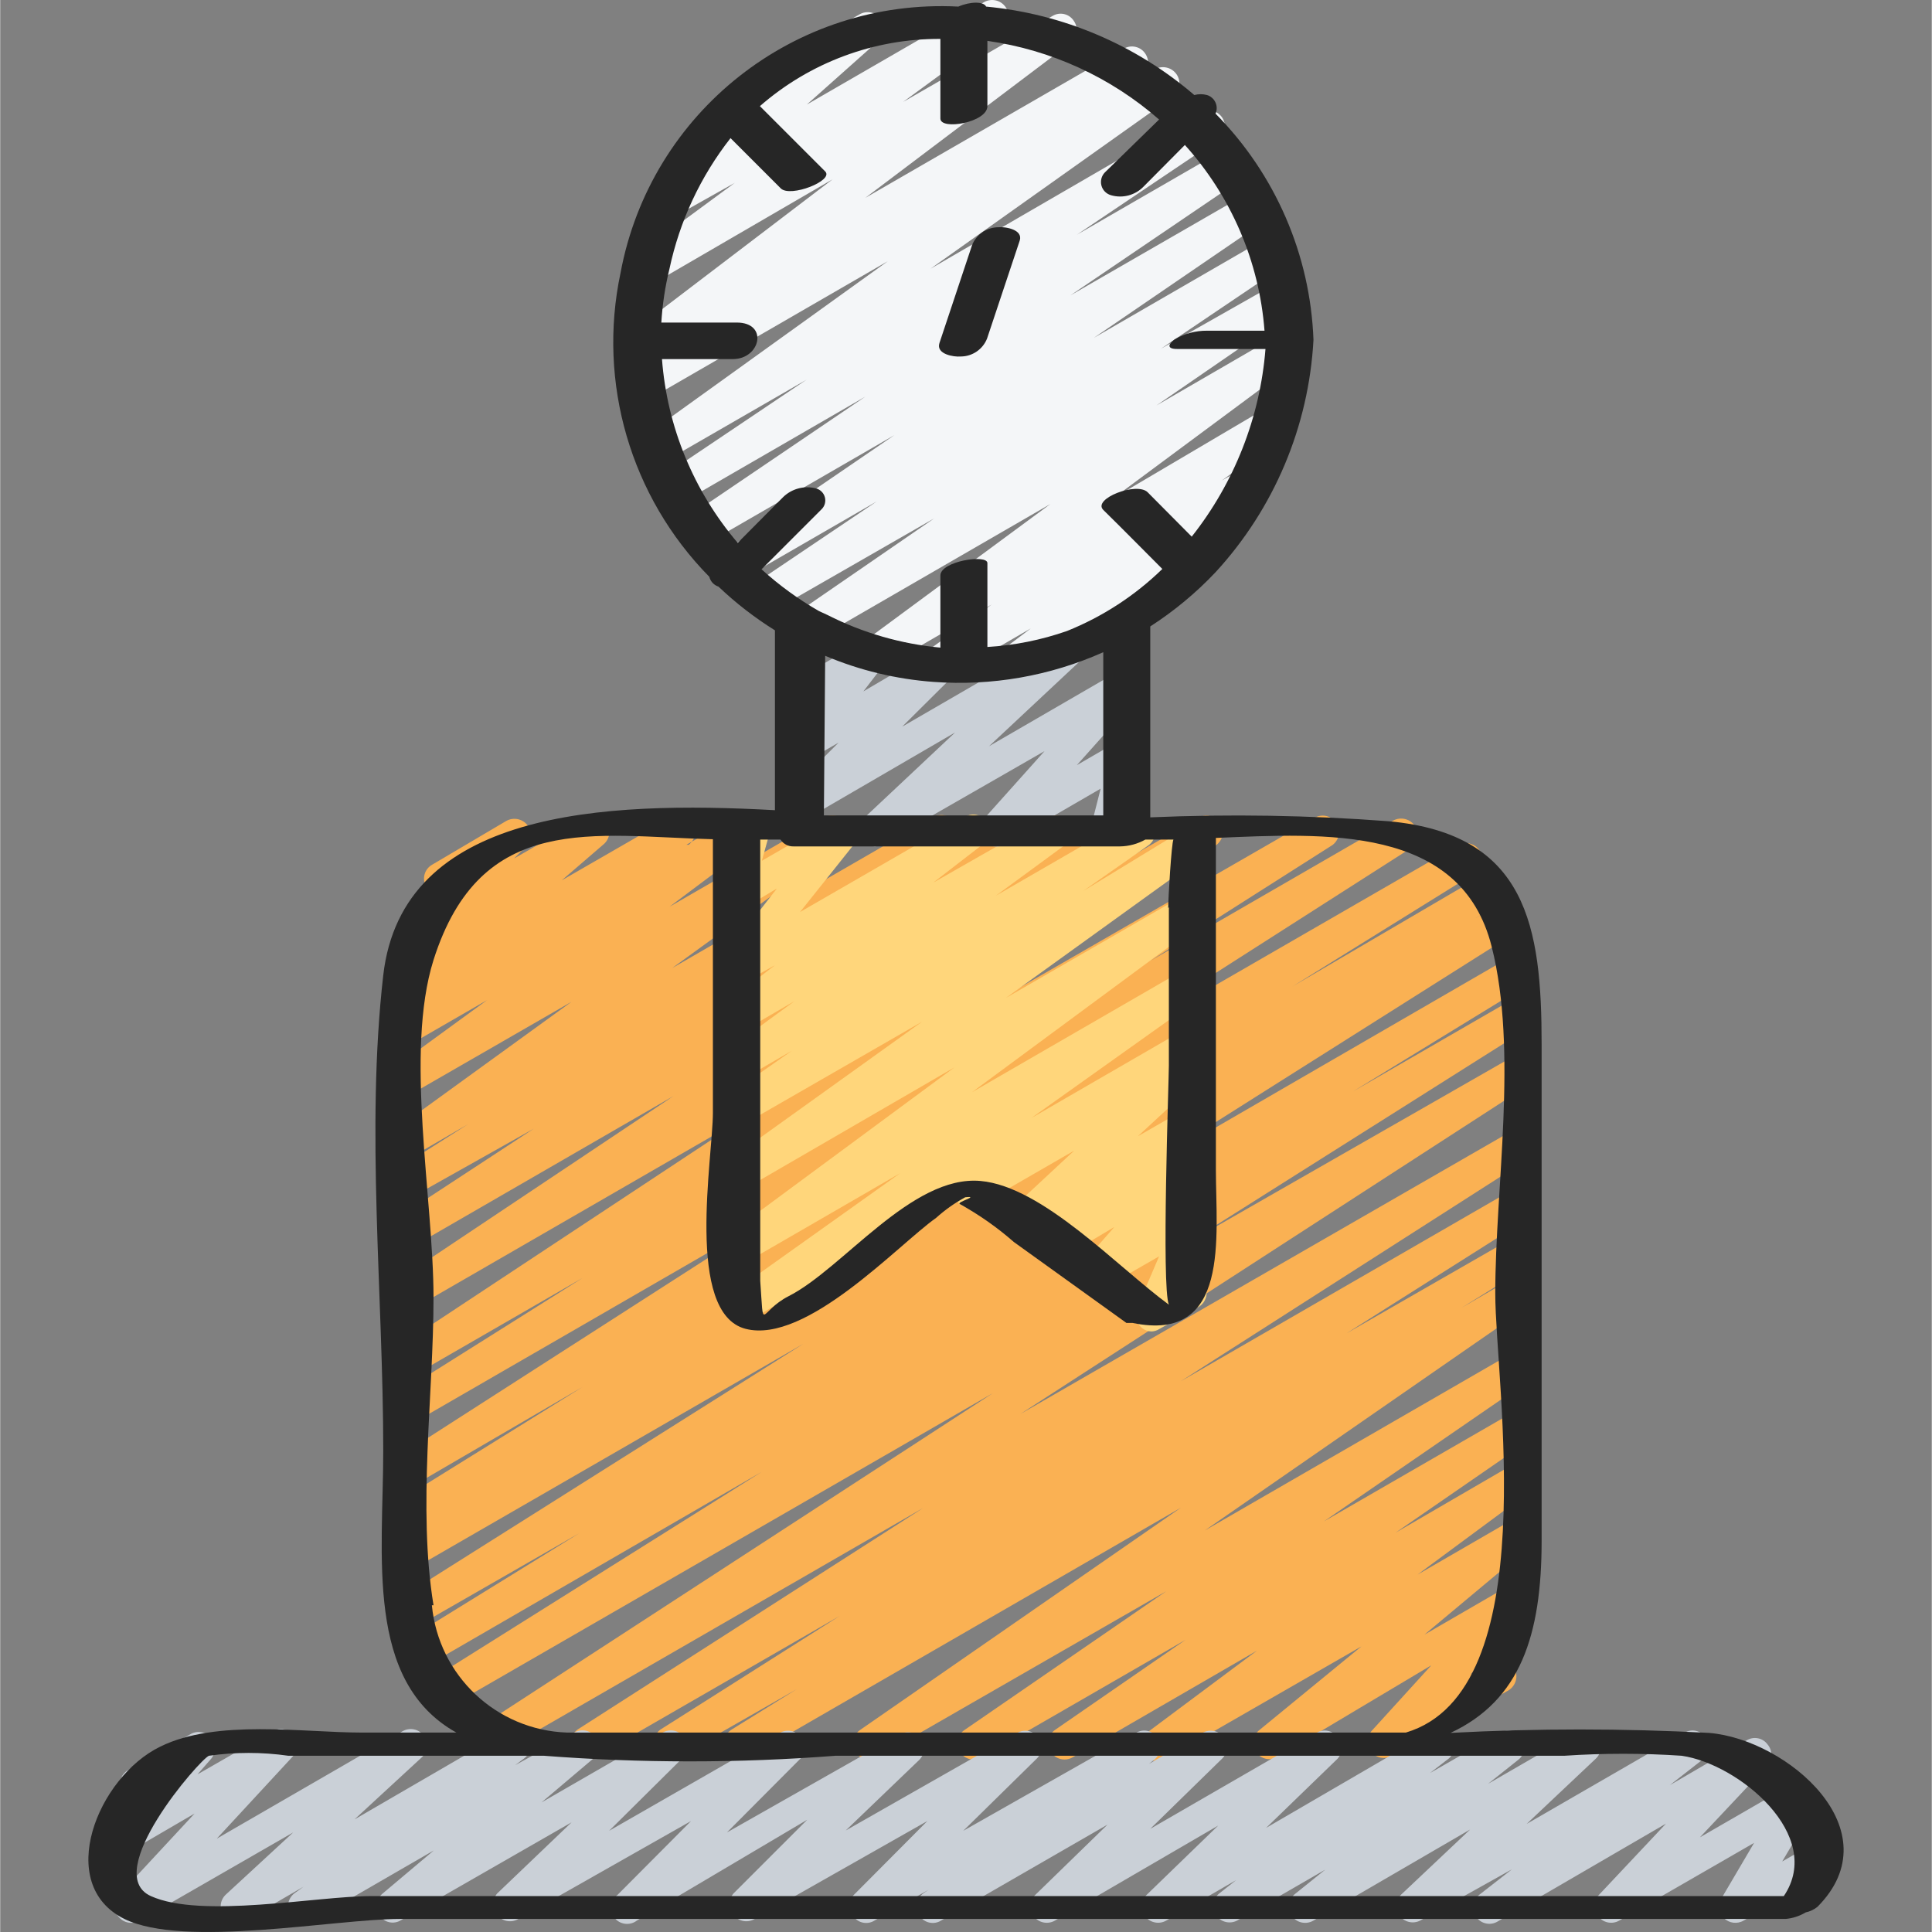
<svg height="505pt" viewBox="-23 0 505 505.106" width="505pt" xmlns="http://www.w3.org/2000/svg"><rect x="-23" y="0" width="505" height="505.106" fill="#808080" stroke="none"/><g fill-rule="evenodd"><path d="m170.496 460.051c-1.492-.008-2.879-.781-3.668-2.051-1.195-1.98-.59-4.559 1.363-5.801l17.066-10.582-31.23 17.836c-1.98.992-4.395.305-5.551-1.59-1.156-1.891-.672-4.352 1.113-5.664l46.848-29.695-64.086 36.949c-1.98.992-4.395.305-5.551-1.59-1.156-1.891-.672-4.352 1.113-5.664l90.371-57.941-109.57 63.23c-1.984 1.125-4.504.484-5.715-1.449-.605-.938-.812-2.078-.57-3.168.238-1.09.906-2.039 1.848-2.633l132.27-86.02-142.852 82.434c-.969.582-2.133.75-3.227.461-1.09-.289-2.02-1.012-2.574-1.996-1.195-1.984-.59-4.562 1.363-5.805l86.871-54.527-88.406 51.199c-2.004 1.18-4.586.535-5.801-1.449-1.188-2.031-.547-4.641 1.449-5.887l45.055-27.82-42.664 24.492c-2.035 1.117-4.59.441-5.805-1.539-1.195-1.98-.59-4.559 1.367-5.801l105.641-66.645-100.863 58.195c-.969.586-2.133.75-3.227.461-1.094-.289-2.023-1.008-2.574-1.996-1.18-2.004-.535-4.586 1.449-5.801l6.996-4.27-2.645 1.539c-2.035 1.117-4.586.441-5.801-1.539-.59-.957-.77-2.113-.496-3.207.273-1.09.973-2.027 1.945-2.594l47.531-29.527-43.18 25.176c-1.98.992-4.395.301-5.551-1.59s-.672-4.352 1.113-5.664l101.633-65.281-97.195 56.148c-2.027 1.168-4.617.48-5.801-1.535-1.195-1.984-.59-4.559 1.363-5.801l47.617-29.953-43.18 24.918c-.945.586-2.086.762-3.168.488-1.078-.273-1.996-.973-2.547-1.941-1.23-1.938-.703-4.504 1.191-5.801l91.562-60.5-87.039 50.262c-2.004 1.246-4.637.637-5.887-1.367s-.637-4.641 1.363-5.887l71.426-47.703-66.902 38.656c-2.004 1.18-4.586.535-5.801-1.449-1.168-1.973-.605-4.508 1.277-5.805l34.902-22.867-30.379 17.066c-1.941 1.227-4.504.699-5.801-1.195-1.168-1.969-.605-4.508 1.277-5.805l17.75-11.262-13.227 7.68c-1.973 1.094-4.453.504-5.715-1.367-1.246-1.918-.758-4.477 1.109-5.801l44.883-32.512-39.852 22.953c-1.965 1.141-4.477.539-5.715-1.363-.617-.906-.848-2.016-.641-3.09.211-1.074.84-2.02 1.75-2.629l22.355-16.297-17.75 10.238c-1.969 1.094-4.453.504-5.715-1.363-1.293-1.91-.797-4.508 1.109-5.805l3.07-2.219c-1.59.203-3.164-.484-4.094-1.793-1.27-1.816-.934-4.297.766-5.715l10.582-9.559-5.375 3.156c-1.871 1.047-4.223.578-5.547-1.109-1.301-1.715-1.117-4.129.426-5.629l8.535-8.109c-.797-.352-1.453-.949-1.879-1.707-.582-.969-.75-2.133-.461-3.227.289-1.094 1.012-2.02 1.996-2.574l19.371-11.434c1.871-1.047 4.223-.578 5.547 1.109 1.301 1.715 1.117 4.129-.426 5.629l-3.074 3.074 18.691-10.754c1.891-.973 4.215-.402 5.438 1.34 1.227 1.742.98 4.121-.574 5.574l-11.094 9.555 28.586-16.469c1.957-1.188 4.508-.578 5.719 1.367 1.156 1.934.68 4.43-1.109 5.801h-.598l13.141-7.508c1.926-.898 4.223-.242 5.379 1.539 1.16 1.781.832 4.145-.77 5.543l-22.188 16.641 40.531-23.383c1.941-1.039 4.359-.434 5.574 1.402 1.219 1.84.836 4.301-.879 5.68l-44.543 32.344 68.266-39.426c2.004-1.18 4.586-.535 5.801 1.453 1.168 1.969.609 4.504-1.277 5.801l-17.75 11.691 32.766-18.945c2.008-1.18 4.59-.535 5.805 1.453 1.164 1.969.605 4.504-1.281 5.801l-34.984 22.871 52.223-30.125c1.297-.809 2.922-.863 4.27-.145s2.211 2.102 2.262 3.629c.055 1.523-.715 2.961-2.008 3.77l-71.34 47.359 95.062-54.613c1.98-.992 4.395-.301 5.551 1.59s.672 4.352-1.113 5.664l-91.734 60.5 117.676-67.754c1.98-.992 4.395-.301 5.551 1.59s.672 4.352-1.113 5.664l-47.617 30.293 63.488-36.691c2.035-1.117 4.586-.441 5.801 1.535 1.195 1.984.59 4.559-1.363 5.801l-101.547 64.941 114.004-65.793c2.008-1.18 4.59-.535 5.805 1.449.594.973.773 2.141.5 3.246-.27 1.109-.973 2.059-1.953 2.645l-47.527 29.523 50.43-29.523c.969-.586 2.133-.75 3.227-.461 1.094.289 2.023 1.008 2.578 1.996 1.195 1.984.59 4.559-1.367 5.801l-7.082 4.352 6.742-3.922c.961-.559 2.105-.707 3.176-.418 1.074.285 1.988.988 2.539 1.953 1.195 1.984.59 4.559-1.363 5.801l-105.473 66.645 103.168-59.73c2.035-1.117 4.586-.441 5.801 1.535 1.184 2.008.535 4.586-1.449 5.801l-45.141 27.648 40.789-23.551c1.312-.793 2.945-.824 4.285-.086 1.344.738 2.191 2.137 2.219 3.668.031 1.531-.754 2.965-2.066 3.758l-86.871 54.867 82.434-47.188c1.98-.996 4.395-.305 5.551 1.586s.672 4.355-1.113 5.668l-132.18 85.59 128-73.73c1.98-.992 4.395-.305 5.551 1.59 1.156 1.891.672 4.352-1.117 5.664l-90.535 57.941 85.844-49.578c1.312-.793 2.945-.828 4.285-.086 1.344.738 2.191 2.137 2.219 3.668.031 1.531-.754 2.965-2.066 3.758l-46.934 29.695 42.668-24.492c1.98-.992 4.395-.305 5.551 1.59 1.156 1.891.672 4.352-1.113 5.664l-17.066 10.582 12.285-7.168c1.297-.809 2.926-.863 4.273-.145 1.348.715 2.207 2.098 2.262 3.625.051 1.527-.715 2.965-2.012 3.773l-83.883 58.109 79.359-45.824c1.98-1.172 4.535-.523 5.719 1.453.609.914.824 2.031.602 3.109-.227 1.074-.871 2.012-1.797 2.605l-52.734 36.27 48.211-27.82c2.004-1.273 4.66-.68 5.934 1.324 1.27 2 .68 4.656-1.324 5.93l-34.133 23.551 29.355-17.066c1.969-1.125 4.477-.508 5.703 1.398 1.227 1.91.742 4.445-1.098 5.77l-28.16 20.82 23.895-13.824c1.93-1.059 4.348-.508 5.633 1.281 1.266 1.816.934 4.301-.77 5.719l-26.965 22.527 22.102-12.801c1.828-1.016 4.125-.586 5.461 1.023 1.379 1.625 1.379 4.008 0 5.633l-15.531 16.555 5.633-3.242c.969-.582 2.133-.75 3.227-.461 1.094.289 2.023 1.012 2.578 1.996 1.172 2.055.488 4.668-1.539 5.891l-30.379 17.066c-1.82 1.059-4.145.629-5.465-1.016-1.324-1.641-1.25-4.004.176-5.559l15.531-17.066-40.363 24.066c-1.895.973-4.215.402-5.441-1.34-1.223-1.742-.977-4.121.578-5.574l26.965-22.102-51.199 29.441c-1.965 1.141-4.48.539-5.719-1.363-1.234-1.895-.746-4.426 1.109-5.719l28.5-21.25-48.211 27.906c-1.973 1.125-4.477.508-5.703-1.398-1.227-1.91-.746-4.445 1.094-5.77l34.133-23.555-53.246 30.723c-1.965 1.141-4.48.539-5.719-1.367-.613-.926-.832-2.059-.605-3.148.223-1.09.871-2.043 1.801-2.652l52.734-36.266-75.52 43.434c-1.965 1.141-4.477.539-5.715-1.367-1.23-1.938-.703-4.504 1.191-5.801l83.883-58.113-113.066 65.281c-.641.395-1.379.602-2.133.598zm0 0" fill="#fab153"/><path d="m278.102 348.094c-1.047.02-2.062-.379-2.816-1.109-1.371-1.18-1.848-3.094-1.195-4.781l5.891-13.738-14.848 8.535c-1.77 1.098-4.086.695-5.379-.941-1.363-1.594-1.363-3.949 0-5.543l8.535-9.73-14.336 8.535c-1.934 1.367-4.605.906-5.973-1.023-1.367-1.934-.91-4.609 1.023-5.977l2.645-2.219-5.887 3.414c-1.879 1.109-4.293.59-5.547-1.195-1.277-1.734-1.059-4.152.512-5.629l17.066-15.875-25.004 14.422c-.969.586-2.133.75-3.227.461-1.094-.289-2.02-1.012-2.574-1.996-1.164-2.027-.48-4.617 1.535-5.801l57.941-33.453c1.883-1.094 4.285-.594 5.578 1.156 1.289 1.754 1.059 4.195-.543 5.672l-17.066 15.785 12.031-6.91c1.902-1.121 4.348-.602 5.633 1.195 1.246 1.805.953 4.254-.684 5.715l-3.582 3.074c1.539-.262 3.105.324 4.094 1.535 1.316 1.582 1.316 3.879 0 5.461l-8.531 9.727 3.156-1.789c1.48-1.055 3.469-1.055 4.949 0 1.383 1.203 1.863 3.152 1.195 4.863l-5.719 13.906c1.879-.535 3.883.273 4.863 1.965 1.176 2.055.492 4.668-1.535 5.887l-10.324 5.805c-.566.352-1.211.555-1.879.598zm0 0" fill="#ffd67b"/><path d="m170.922 345.703c-1.457.031-2.824-.715-3.582-1.961-1.293-1.91-.797-4.508 1.109-5.805l43.859-31.23-40.871 23.637c-1.973 1.094-4.453.5-5.719-1.367-1.219-1.906-.773-4.426 1.023-5.801l59.734-44.117-55.039 31.914c-1.988 1.125-4.508.484-5.719-1.449-1.238-1.895-.746-4.426 1.109-5.719l51.199-36.695-46.59 26.797c-2.004 1.25-4.641.637-5.891-1.367-1.25-2-.637-4.637 1.367-5.887l17.066-11.945-12.801 7.422c-1.969 1.125-4.477.512-5.703-1.398-1.227-1.906-.746-4.441 1.094-5.77l18.094-13.227-13.484 7.852c-1.941 1.129-4.426.527-5.633-1.367-1.246-1.836-.875-4.324.855-5.715l13.141-10.156-8.535 4.781c-1.762 1.043-4.02.684-5.375-.855-1.285-1.594-1.285-3.867 0-5.461l14.422-18.516-8.535 5.117c-1.406.984-3.281.984-4.691 0-1.367-1.066-1.973-2.844-1.535-4.523l2.301-8.531c-.793-.352-1.449-.949-1.875-1.707-.582-.969-.75-2.133-.461-3.227.289-1.094 1.012-2.023 1.996-2.574l4.266-2.477c1.445-.977 3.336-.977 4.781 0 1.367 1.066 1.969 2.844 1.535 4.523l-1.707 6.145 19.031-11.008c1.762-1.047 4.02-.688 5.375.852 1.285 1.594 1.285 3.867 0 5.461l-14.422 18.09 43.18-24.914c1.922-1.105 4.371-.547 5.629 1.277 1.258 1.863.891 4.379-.852 5.805l-13.141 10.152 29.953-17.066c1.941-1.039 4.355-.434 5.57 1.402 1.219 1.84.836 4.301-.879 5.68l-18.262 13.398 35.328-20.395c1.988-1.125 4.508-.484 5.719 1.449 1.184 1.949.66 4.48-1.195 5.805l-17.066 11.945 26.027-15.871c1.969-1.094 4.453-.504 5.715 1.367 1.246 1.918.758 4.477-1.109 5.801l-50.773 36.609 46.168-26.625c1.969-1.094 4.453-.504 5.715 1.367 1.219 1.906.773 4.426-1.023 5.801l-59.734 44.117 54.785-31.66c1.988-1.121 4.508-.484 5.719 1.453.617.902.848 2.016.637 3.09-.207 1.074-.836 2.02-1.746 2.625l-43.863 31.234 39.254-22.699c2.051-1.18 4.668-.473 5.848 1.578 1.176 2.051.469 4.668-1.582 5.844l-117.074 68.098c-.641.395-1.383.602-2.137.598zm0 0" fill="#ffd67b"/><path d="m221.613 178.109c-1.871.012-3.531-1.191-4.098-2.973-.57-1.781.09-3.723 1.621-4.793l17.066-12.289-28.246 16.383c-1.945 1.086-4.398.492-5.629-1.363-.629-.895-.871-2-.68-3.07.195-1.074.805-2.027 1.703-2.648l48.211-35.582-61.695 35.668c-1.297.809-2.922.863-4.27.145s-2.211-2.102-2.262-3.625c-.055-1.527.715-2.965 2.008-3.773l35.84-24.66-42.664 24.492c-2.004 1.246-4.641.637-5.891-1.367-1.246-2.004-.637-4.641 1.367-5.887l32.172-21.676-36.184 20.906c-2.004 1.25-4.637.637-5.887-1.363-1.25-2.004-.637-4.641 1.363-5.891l45.312-30.977-49.152 28.418c-1.984 1.125-4.504.484-5.715-1.453-1.23-1.938-.703-4.504 1.195-5.801l46.078-31.23-47.531 27.477c-2.004 1.25-4.637.637-5.887-1.367-1.25-2-.637-4.637 1.363-5.887l36.695-24.66-36.695 21.16c-1.957 1.188-4.504.578-5.715-1.363-1.246-1.918-.758-4.48 1.109-5.805l62.547-44.969-61.867 35.754c-1.98.992-4.395.305-5.551-1.586-1.156-1.895-.672-4.355 1.113-5.668l3.926-2.645c-1.969 1.094-4.453.504-5.715-1.367-1.219-1.906-.773-4.426 1.023-5.801l52.648-40.105-46.25 26.879c-2.055 1.031-4.562.285-5.715-1.707-1.102-1.738-.777-4.016.766-5.375l25.602-18.859-15.191 8.531c-1.902 1.129-4.352.613-5.641-1.184-1.289-1.801-.988-4.289.691-5.727l22.016-19.285c-1.324-.117-2.508-.883-3.156-2.047-1.172-2.055-.492-4.672 1.535-5.891l32.344-18.43c1.902-1.121 4.348-.602 5.633 1.195 1.246 1.805.953 4.254-.684 5.715l-18.688 16.641 46.078-26.625c1.98-1.293 4.637-.742 5.93 1.238 1.297 1.98.742 4.637-1.234 5.93l-25.602 18.773 38.996-22.441c1.91-1.195 4.426-.621 5.633 1.281 1.281 1.875.871 4.426-.938 5.801l-53.59 40.449 67.582-39c1.98-1.172 4.539-.523 5.719 1.453 1.211 1.961.645 4.531-1.281 5.801l-3.84 2.477 7.512-4.352c1.973-1.098 4.453-.504 5.715 1.363 1.266 1.898.812 4.453-1.023 5.805l-63.316 44.969 70.484-40.875c2.016-1.133 4.562-.496 5.805 1.453 1.211 1.961.645 4.531-1.281 5.801l-36.777 24.746 39.168-22.613c1.984-1.121 4.504-.484 5.715 1.453.73.961 1.02 2.191.793 3.379-.23 1.188-.949 2.223-1.984 2.848l-45.398 30.809 46.934-27.051c1.953-.938 4.293-.262 5.449 1.57s.758 4.234-.926 5.598l-45.312 30.973 45.312-26.195c2-1.25 4.637-.637 5.887 1.363 1.25 2.004.637 4.641-1.367 5.891l-32.254 21.758 30.121-17.066c1.988-1.121 4.508-.484 5.719 1.453 1.227 1.938.699 4.504-1.195 5.801l-35.84 24.66 32.258-18.688c1.969-1.094 4.453-.5 5.715 1.367 1.219 1.906.773 4.43-1.023 5.801l-48.215 35.758 40.793-24.066c1.984-1.125 4.504-.484 5.715 1.453 1.16 1.934.684 4.43-1.109 5.801l-17.066 12.203 7.082-4.012c1.918-1.145 4.398-.582 5.633 1.281 1.281 1.875.871 4.426-.938 5.801l-12.375 9.301c1.273.207 2.395.953 3.074 2.051 1.156 2.074.434 4.695-1.621 5.887l-52.395 30.207c-1.91 1.195-4.43.625-5.633-1.277-1.281-1.879-.871-4.43.938-5.805l6.316-4.777-22.531 13.055c-.668.488-1.473.758-2.301.77zm0 0" fill="#f4f6f8"/><path d="m205.656 221.285c-1.73-.023-3.273-1.086-3.91-2.695-.637-1.609-.238-3.441 1.008-4.641l23.891-22.445-38.141 22.188c-1.871 1.047-4.223.578-5.547-1.109-1.301-1.715-1.117-4.129.426-5.633l12.801-12.797-7.68 4.438c-1.766 1.043-4.023.684-5.379-.855-1.223-1.613-1.223-3.844 0-5.461l5.379-6.996c-1.352.758-3.004.758-4.355 0-1.355-.891-2.055-2.496-1.789-4.098l1.535-11.691c-.41-.332-.754-.738-1.023-1.191-1.176-2.055-.492-4.672 1.535-5.891l2.305-1.363c1.387-.848 3.133-.848 4.523 0 1.352.895 2.082 2.484 1.875 4.094l-1.109 8.535 10.668-6.23c1.797-.957 4.012-.57 5.375.938 1.305 1.555 1.305 3.824 0 5.379l-5.375 6.996 17.578-10.324c1.836-1.074 4.188-.598 5.461 1.109 1.414 1.609 1.414 4.02 0 5.629l-12.883 12.801 41.555-24.062c1.879-1.109 4.293-.59 5.547 1.195 1.277 1.734 1.059 4.152-.512 5.629l-23.895 22.359 33.281-19.285c1.828-1.016 4.125-.586 5.461 1.023 1.367 1.598 1.367 3.949 0 5.547l-15.785 17.664 10.75-6.23c1.41-.984 3.285-.984 4.695 0 1.371 1.027 1.98 2.785 1.535 4.438l-2.902 11.438c1.082.285 2.004.992 2.562 1.961.582.969.746 2.133.457 3.227-.289 1.094-1.008 2.023-1.996 2.574l-5.117 2.902c-1.41.984-3.285.984-4.695 0-1.352-1.039-1.957-2.785-1.535-4.438l2.473-9.727-25.172 14.59c-1.828 1.02-4.125.59-5.461-1.023-1.367-1.594-1.367-3.949 0-5.547l15.957-17.832-42.668 24.488c-.531.258-1.113.402-1.703.426zm0 0" fill="#cad0d7"/><path d="m11.266 502.715c-1.301.008-2.531-.59-3.328-1.621-1.367-1.594-1.367-3.949 0-5.547l19.883-21.418-18.434 10.754c-1.828 1.016-4.125.586-5.461-1.023-1.363-1.598-1.363-3.953 0-5.547l7.082-7.852c-.91-.352-1.668-1.016-2.133-1.879-1.164-2.027-.48-4.617 1.535-5.801l16.473-9.473c1.797-.953 4.02-.508 5.305 1.07 1.289 1.578 1.281 3.844-.016 5.414l-3.586 4.098 19.629-11.266c1.82-1.059 4.145-.629 5.469 1.012 1.32 1.645 1.246 4.004-.18 5.559l-19.883 21.504 48.555-28.074c1.883-1.094 4.285-.594 5.578 1.156 1.293 1.754 1.059 4.195-.543 5.672l-17.578 16.211 39.68-23.039c1.91-1.195 4.426-.621 5.633 1.281 1.281 1.875.867 4.426-.938 5.801l-2.391 1.793 15.445-8.531c1.902-1.121 4.348-.602 5.633 1.191 1.266 1.816.934 4.301-.77 5.719l-13.398 11.348 31.66-18.258c1.84-1.066 4.184-.609 5.496 1.066 1.309 1.672 1.184 4.059-.289 5.59l-19.203 19.027 44.633-25.602c1.82-1.051 4.141-.617 5.461 1.027 1.414 1.609 1.414 4.02 0 5.629l-19.285 19.371 45.141-25.598c1.848-1.066 4.199-.633 5.547 1.023 1.297 1.715 1.113 4.129-.43 5.633l-19.199 18.43 44.973-25.598c1.832-.949 4.082-.449 5.34 1.188 1.258 1.637 1.164 3.938-.223 5.469l-19.367 19.027 45.141-25.602c1.941-1.156 4.449-.594 5.715 1.281 1.223 1.906.777 4.43-1.023 5.805l-1.277 1.023 13.992-8.109c1.863-1.082 4.246-.605 5.547 1.109 1.301 1.719 1.117 4.133-.426 5.633l-18.773 18.348 43.434-25.09c1.855-1.125 4.266-.645 5.547 1.109 1.414 1.613 1.414 4.023 0 5.633l-18.688 18.09 42.668-24.832c1.93-1.293 4.547-.777 5.844 1.152 1.297 1.934.781 4.551-1.152 5.848l-4.523 3.496 18.348-10.496c1.918-1.145 4.398-.582 5.633 1.281 1.246 1.836.875 4.324-.852 5.719l-7.938 6.312 23.039-13.312c1.891-1.094 4.301-.621 5.633 1.109 1.277 1.738 1.059 4.156-.512 5.633l-18.09 17.066 41.215-23.809c1.91-1.191 4.426-.621 5.633 1.281 1.289 1.828.914 4.348-.855 5.719l-8.531 6.656 20.051-11.691c1.812-1.137 4.188-.688 5.461 1.023 1.367 1.598 1.367 3.949 0 5.547l-17.66 18.773 24.234-13.996c1.664-.949 3.758-.668 5.117.684 1.34 1.398 1.617 3.508.684 5.207l-8.531 14.418 5.801-3.324c2.051-1.18 4.668-.473 5.844 1.578 1.18 2.047.473 4.664-1.578 5.844l-20.137 11.348c-1.688.996-3.832.715-5.207-.68-1.383-1.352-1.629-3.488-.598-5.121l8.535-14.508-35.242 20.309c-1.824 1.055-4.145.621-5.461-1.023-1.402-1.582-1.402-3.961 0-5.547l17.664-18.773-44.035 25.602c-1.918 1.148-4.398.582-5.629-1.281-1.25-1.836-.879-4.324.852-5.715l8.535-6.656-23.98 13.395c-1.852.953-4.121.426-5.367-1.242s-1.105-3.992.332-5.496l18.09-17.066-40.957 23.805c-1.945 1.156-4.453.598-5.719-1.277-1.227-1.859-.82-4.348.938-5.719l7.852-6.312-23.039 13.309c-1.918 1-4.277.41-5.496-1.375-1.219-1.785-.91-4.199.715-5.621l4.523-3.582-18.262 10.578c-1.859 1.074-4.227.598-5.527-1.113-1.301-1.711-1.125-4.121.41-5.625l18.688-18.094-42.668 24.832c-1.863 1.086-4.242.609-5.547-1.109-1.297-1.715-1.113-4.129.426-5.629l18.859-18.348-43.52 25.086c-1.91 1.195-4.426.625-5.633-1.277-1.281-1.875-.867-4.426.941-5.805l1.363-.938-14.078 8.02c-1.809 1.137-4.188.691-5.461-1.023-1.457-1.594-1.457-4.035 0-5.629l19.285-19.371-45.145 25.598c-1.84 1.105-4.219.664-5.547-1.023-1.375-1.625-1.375-4.008 0-5.633l19.289-19.285-44.547 26.367c-1.836 1.414-4.473 1.07-5.887-.766-1.414-1.84-1.07-4.477.77-5.887l19.285-19.371-45.145 25.598c-1.84 1.105-4.219.664-5.547-1.023-1.375-1.625-1.375-4.008 0-5.633l19.457-18.602-44.629 25.602c-1.871 1.152-4.316.625-5.547-1.195-1.285-1.797-.988-4.277.684-5.719l13.48-11.348-31.742 18.344c-1.945 1.156-4.453.598-5.719-1.277-1.195-1.895-.793-4.383.941-5.805l2.473-1.789-15.273 8.871c-1.883 1.094-4.285.598-5.578-1.156-1.289-1.75-1.059-4.195.543-5.668l17.578-16.215-40.191 23.125c-.656.352-1.391.527-2.133.512zm0 0" fill="#cad0d7"/></g><path d="m9.473 501.691c15.617 7.68 55.125 0 72.023 0h362.324c1.84-.172 3.617-.754 5.203-1.707 1.125-.234 2.176-.73 3.074-1.449 19.883-19.969-7.852-43.777-28.332-45.484-22.512-1.195-45.07-1.195-67.582 0 18.262-8.531 23.809-25.598 23.809-50.258v-129.707c0-30.723-3.758-55.043-39.938-58.371-20.754-1.582-41.586-1.922-62.379-1.023v-49.918c6.238-4.016 11.969-8.773 17.066-14.168 15.328-16.664 24.379-38.145 25.602-60.754-.824-22.227-9.961-43.328-25.602-59.137.41-.938.402-2-.02-2.93-.426-.93-1.223-1.633-2.199-1.934-1.09-.301-2.238-.301-3.328 0-15.32-13.156-34.34-21.234-54.441-23.129-.598-1.363-4.098-1.363-7.254 0-42.734-2.215-80.504 27.562-88.32 69.633-6.09 28.699 2.629 58.539 23.211 79.445.297 1.211 1.203 2.18 2.391 2.562 4.52 4.301 9.465 8.133 14.762 11.434v47.02c-44.973-2.477-97.453 0-102.402 43.176-4.605 40.277 0 83.715 0 124.246 0 27.477-4.863 60.332 19.117 73.73h-24.664c-15.527 0-38.059-3.586-52.734 3.668-16.383 7.938-27.734 36.012-9.387 45.055zm273.066-264.531v41.387c0 3.668-1.961 58.027 0 62.547-13.312-9.727-32.938-30.891-49.238-32.34-18.004-1.621-36.008 22.953-50.176 30.121-7.848 4.012-6.398 10.07-7.422-4.008 0-2.477 0-5.035 0-7.426v-107.945h5.289c.746 1.152 2.043 1.832 3.414 1.789h85.332c2.336-.027 4.625-.645 6.656-1.789h7.34c-.512.938-1.367 15.273-1.367 17.918zm-132.523-143.277h18.52c7.254 0 9.387-9.555 1.023-9.555h-19.711c.285-4.75 1-9.461 2.133-14.082 2.652-12.441 8.109-24.117 15.957-34.133l13.141 13.141c2.477 2.477 13.996-2.047 11.605-4.438l-17.066-17.066c13.062-11.414 29.844-17.664 47.188-17.578v20.82c0 3.16 12.289 1.027 12.289-3.242v-17.066c16.641 2.359 32.234 9.504 44.887 20.566l-14.168 13.824c-.891.906-1.234 2.223-.902 3.453.336 1.227 1.297 2.188 2.527 2.52 3.051.879 6.336-.008 8.531-2.305l10.754-10.836c12.125 13.43 19.449 30.508 20.82 48.555h-15.02c-3-.023-5.953.773-8.531 2.305-1.707 1.277-1.965 2.473.68 2.473h23.125c-1.426 17.906-8.141 34.98-19.285 49.066l-11.52-11.605c-2.816-2.816-14.504 1.707-11.605 4.609 5.207 5.121 10.328 10.324 15.445 15.445-7.168 6.977-15.633 12.484-24.918 16.215-6.711 2.348-13.719 3.758-20.82 4.18v-21.93c0-2.391-12.289-.512-12.289 3.242v18.859c-10.289-.961-20.309-3.855-29.523-8.535l-2.219-1.023c-5.387-3.086-10.422-6.75-15.02-10.922l15.617-15.617c.887-.812 1.25-2.047.945-3.211-.305-1.16-1.227-2.062-2.395-2.336-3.055-.77-6.285.105-8.535 2.305l-11.863 11.945c-11.52-13.512-18.453-30.336-19.797-48.043zm42.668 77.57c9.008 3.809 18.578 6.113 28.332 6.824 15.203 1.125 30.449-1.543 44.371-7.762v42.664h-73.043zm-102.398 248.234c-4.184-25.602 0-54.871 0-80.469 0-25.602-7.598-64.086 0-88.234 12.371-39 41.984-32.344 73.043-31.574v71.508c0 11.605-7.336 52.395 8.535 56.492 15.871 4.094 39.934-22.016 49.832-29.016 2.312-2.082 4.863-3.887 7.598-5.375 4.094-.426-2.562 1.281-1.367 1.793 5.035 2.785 9.754 6.105 14.082 9.898l29.438 21.164h1.621c25.602 5.289 21.762-22.527 21.762-40.023v-86.781c28.414-1.195 64.086-3.5 72.105 28.414 6.914 27.391.938 62.805.938 90.711 0 23.465 13.059 103.934-23.379 114.773h-219.309c-18.461-.648-33.582-14.891-35.328-33.281zm-58.711 39.34c6.879-.984 13.859-.984 20.734 0h66.816c25.395 1.961 50.898 1.961 76.289 0h190.551c10.199-.684 20.434-.684 30.633 0 14.934 2.133 37.461 20.82 26.711 36.691h-369.324c-14.25 0-44.371 5.973-57.598 0-13.227-5.973 12.883-35.84 15.188-36.691zm0 0" fill="#262626"/><path d="m228.098 93.203c3.047.004 5.789-1.859 6.91-4.695 2.816-8.531 5.719-17.066 8.535-25.598.938-2.902-3.754-3.672-5.547-3.5-3.051-.004-5.789 1.859-6.914 4.691-2.812 8.535-5.715 17.066-8.531 25.602-.938 2.902 3.754 3.668 5.547 3.5zm0 0" fill="#262626" fill-rule="evenodd"/></svg>